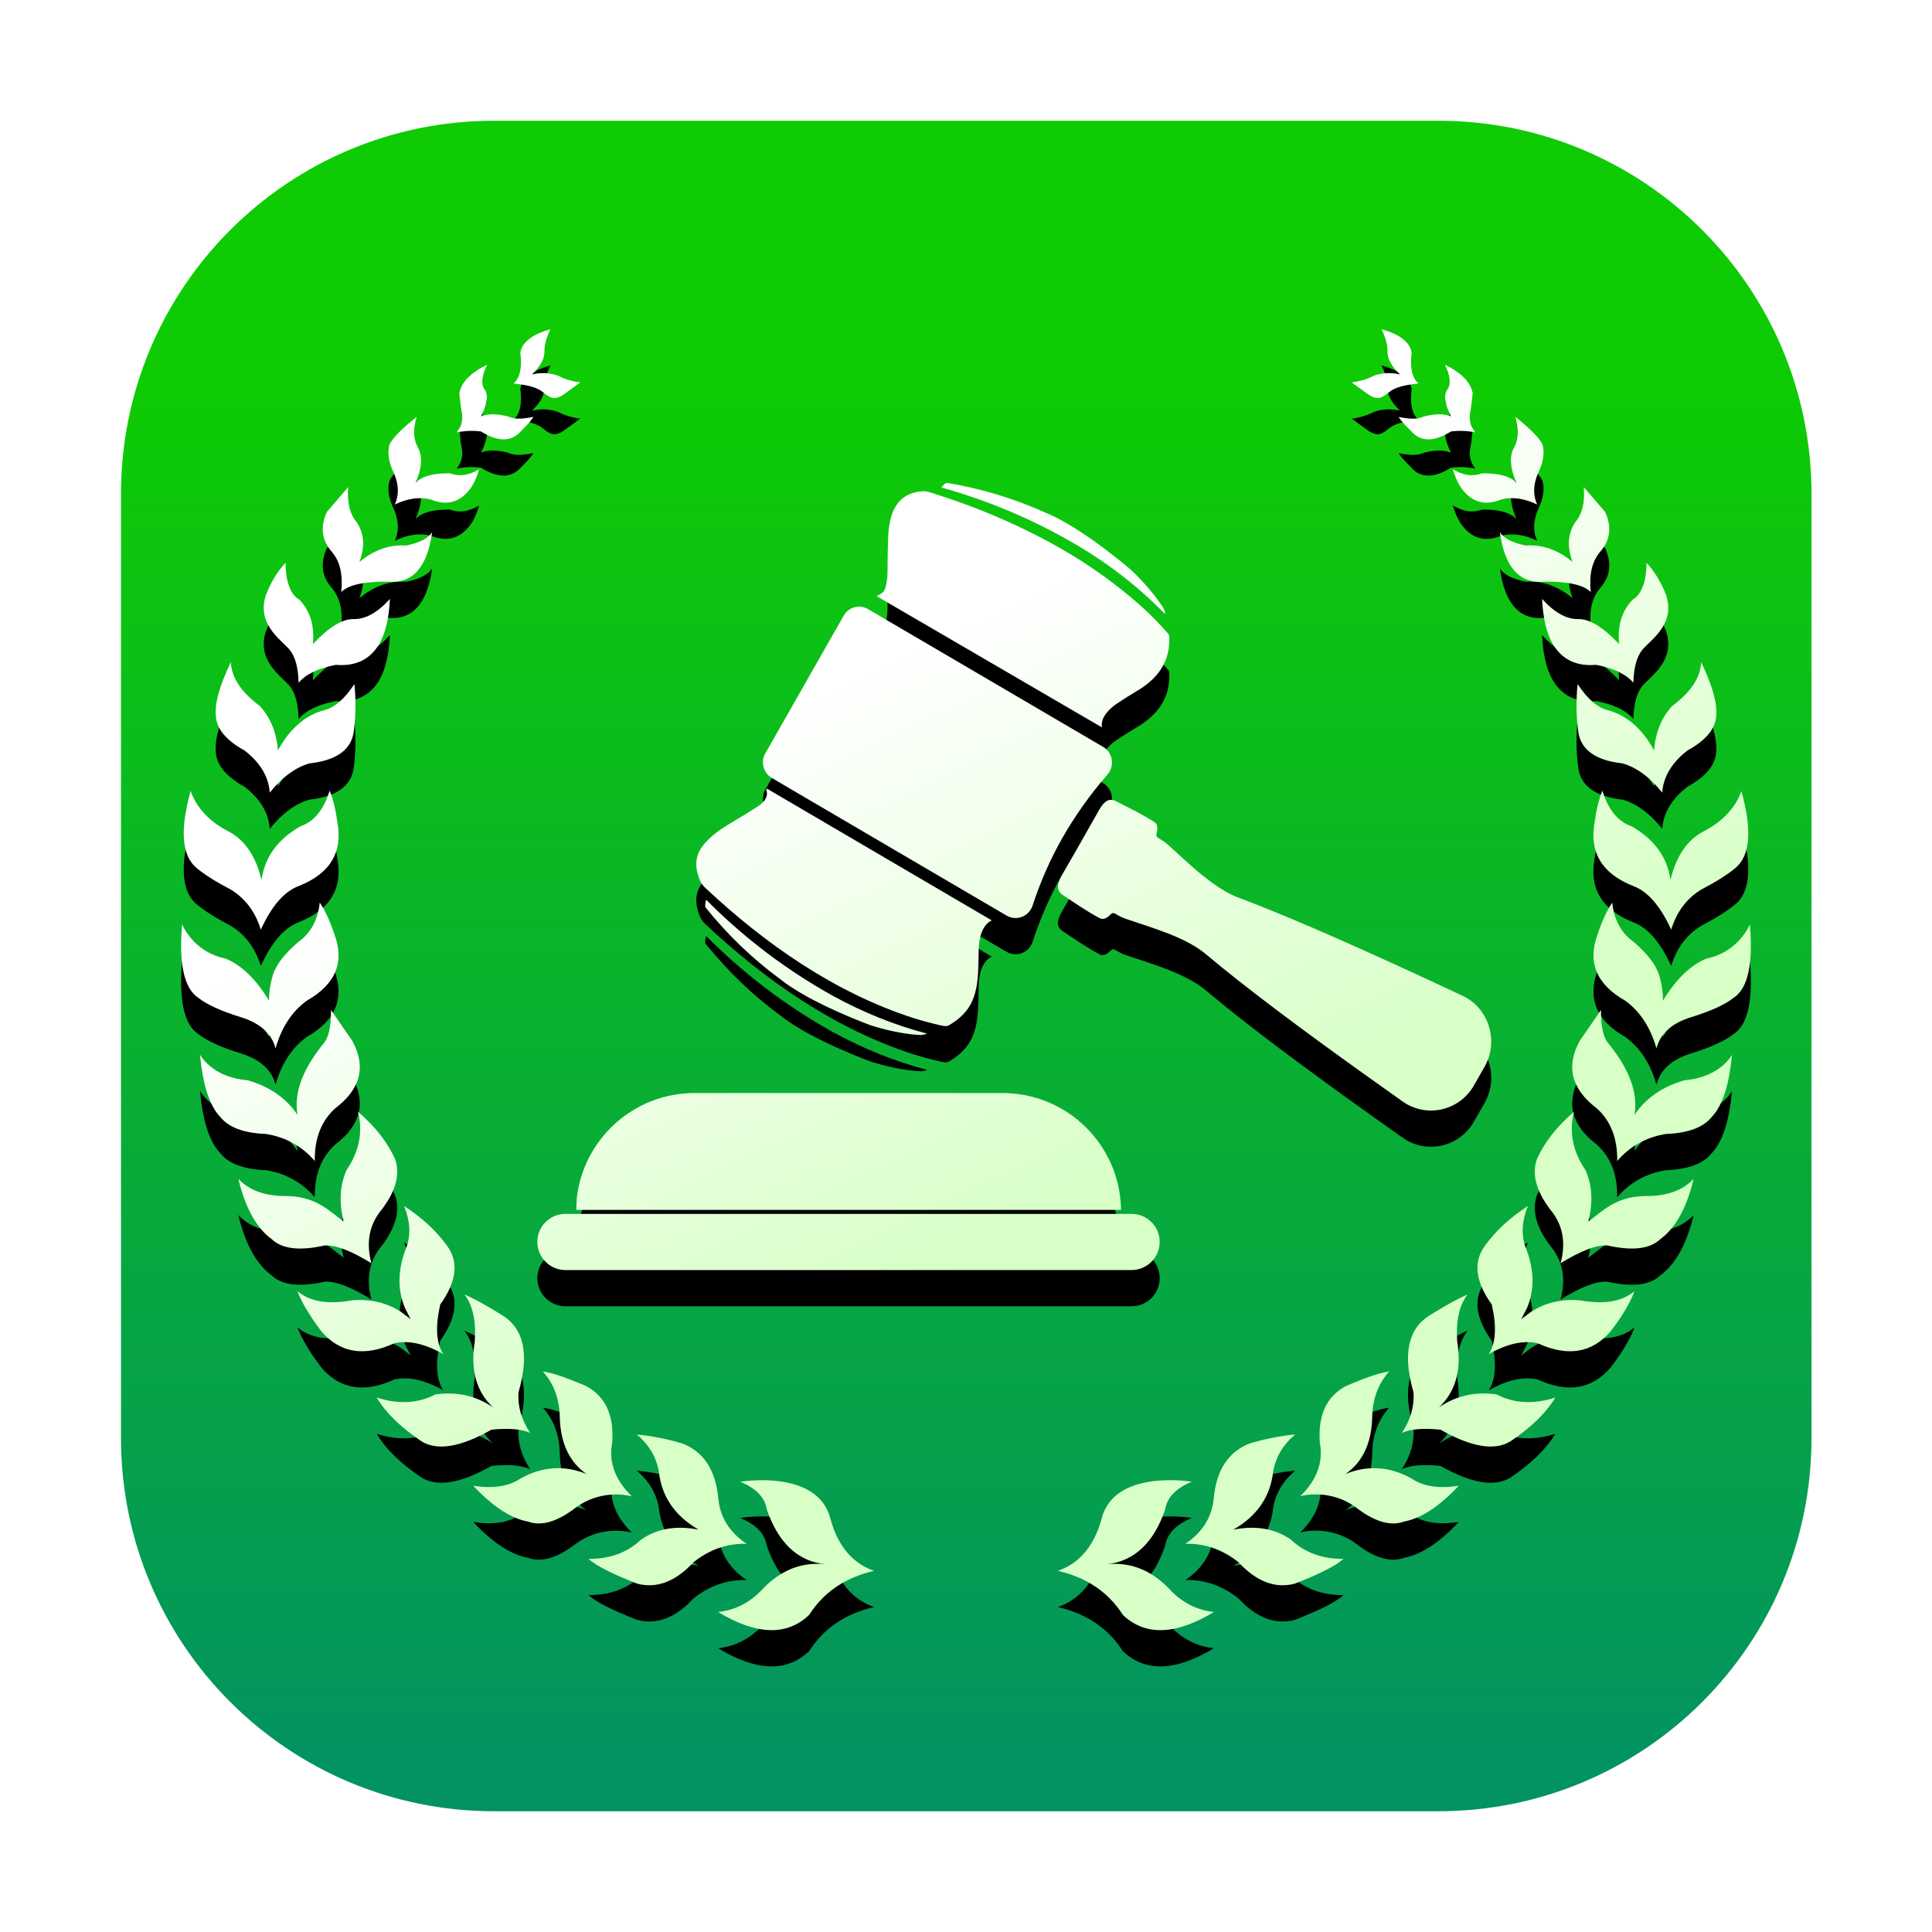 <?xml version="1.0" encoding="UTF-8"?>
<svg width="16px" height="16px" viewBox="0 0 16 16" version="1.1" xmlns="http://www.w3.org/2000/svg" xmlns:xlink="http://www.w3.org/1999/xlink">
    <title>法律助手-类案查询-16</title>
    <defs>
        <linearGradient x1="50%" y1="15.901%" x2="50%" y2="112.276%" id="linearGradient-1">
            <stop stop-color="#0ECB04" offset="0%"></stop>
            <stop stop-color="#008972" offset="100%"></stop>
        </linearGradient>
        <linearGradient x1="43.589%" y1="25.399%" x2="65.495%" y2="63.083%" id="linearGradient-2">
            <stop stop-color="#FFFFFF" offset="0%"></stop>
            <stop stop-color="#D7FFC6" offset="100%"></stop>
        </linearGradient>
        <path d="M6.878,12.581 C6.94,12.804 7.06,12.947 7.239,13.009 C7,13.064 6.821,13.186 6.701,13.374 C6.516,13.55 6.265,13.542 5.947,13.35 C6.091,13.334 6.215,13.27 6.317,13.158 C6.466,13.003 6.638,12.935 6.832,12.954 C6.607,12.929 6.447,12.779 6.351,12.503 C6.336,12.403 6.262,12.325 6.13,12.271 L6.156,12.268 C6.277,12.252 6.788,12.212 6.878,12.581 Z M9.87,12.271 C9.738,12.325 9.664,12.403 9.649,12.503 C9.553,12.779 9.393,12.929 9.168,12.954 C9.362,12.935 9.534,13.003 9.683,13.158 C9.785,13.27 9.909,13.334 10.053,13.35 C9.735,13.542 9.484,13.55 9.299,13.374 C9.179,13.186 9,13.064 8.761,13.009 C8.94,12.947 9.06,12.804 9.122,12.581 C9.224,12.161 9.87,12.271 9.87,12.271 Z M5.274,11.88 L5.295,11.882 C5.346,11.887 5.479,11.903 5.65,11.954 C5.826,12.022 5.925,12.172 5.948,12.403 C5.961,12.561 6.039,12.688 6.183,12.785 C6.023,12.781 5.876,12.832 5.743,12.938 C5.595,13.098 5.439,13.158 5.276,13.115 C5.067,13.033 4.933,12.965 4.874,12.91 C5.05,12.911 5.195,12.858 5.307,12.752 C5.439,12.659 5.598,12.631 5.786,12.668 C5.589,12.555 5.479,12.394 5.456,12.186 C5.435,12.066 5.374,11.964 5.274,11.88 Z M10.726,11.88 C10.626,11.964 10.565,12.066 10.544,12.186 C10.521,12.394 10.411,12.555 10.214,12.668 C10.402,12.631 10.561,12.659 10.693,12.752 C10.805,12.858 10.95,12.911 11.126,12.91 C11.067,12.965 10.933,13.033 10.724,13.115 C10.561,13.158 10.405,13.098 10.257,12.938 C10.124,12.832 9.977,12.781 9.817,12.785 C9.961,12.688 10.039,12.561 10.052,12.403 C10.075,12.172 10.174,12.022 10.35,11.954 L10.376,11.946 C10.582,11.888 10.726,11.88 10.726,11.88 Z M11.504,11.358 C11.413,11.46 11.366,11.587 11.364,11.739 C11.358,11.953 11.284,12.109 11.143,12.207 C11.327,12.132 11.509,12.144 11.689,12.244 C11.786,12.31 11.916,12.33 12.081,12.304 C11.92,12.476 11.769,12.575 11.628,12.601 C11.521,12.64 11.395,12.606 11.251,12.5 L11.238,12.49 C11.013,12.319 10.768,12.391 10.768,12.391 C10.907,12.256 10.96,12.107 10.93,11.945 C10.914,11.718 10.987,11.563 11.148,11.478 C11.31,11.408 11.429,11.368 11.504,11.358 Z M4.496,11.358 C4.571,11.368 4.69,11.408 4.852,11.478 C5.013,11.563 5.086,11.718 5.07,11.945 C5.04,12.107 5.093,12.256 5.232,12.391 L5.221,12.389 C5.173,12.378 4.967,12.342 4.773,12.482 L4.762,12.49 C4.612,12.604 4.482,12.641 4.372,12.601 C4.231,12.575 4.08,12.476 3.919,12.304 C4.084,12.33 4.214,12.31 4.311,12.244 C4.491,12.144 4.673,12.132 4.857,12.207 C4.716,12.109 4.642,11.953 4.636,11.739 C4.634,11.587 4.587,11.46 4.496,11.358 Z M12.153,10.721 C12.084,10.812 12.056,10.941 12.068,11.109 C12.106,11.344 12.055,11.526 11.917,11.655 C12.059,11.558 12.218,11.523 12.394,11.548 C12.538,11.623 12.7,11.632 12.88,11.574 C12.808,11.697 12.685,11.817 12.513,11.934 C12.382,12.018 12.187,11.986 11.93,11.84 C11.783,11.825 11.676,11.835 11.609,11.868 C11.682,11.757 11.714,11.645 11.706,11.531 C11.616,11.219 11.659,11.007 11.838,10.894 L11.874,10.872 C12.07,10.752 12.153,10.721 12.153,10.721 Z M3.847,10.721 L3.857,10.725 C3.887,10.738 3.983,10.782 4.162,10.894 C4.341,11.007 4.384,11.219 4.294,11.531 C4.286,11.645 4.318,11.757 4.391,11.868 C4.324,11.835 4.217,11.825 4.07,11.84 C3.813,11.986 3.618,12.018 3.487,11.934 C3.315,11.817 3.192,11.697 3.12,11.574 C3.3,11.632 3.462,11.623 3.606,11.548 C3.782,11.523 3.941,11.558 4.083,11.655 C3.945,11.526 3.894,11.344 3.932,11.109 C3.944,10.941 3.916,10.812 3.847,10.721 Z M3.347,9.988 C3.495,10.084 3.613,10.193 3.701,10.315 C3.801,10.449 3.783,10.612 3.646,10.803 C3.604,10.987 3.612,11.124 3.671,11.214 C3.519,11.128 3.384,11.098 3.266,11.124 C3.018,11.238 2.817,11.206 2.662,11.026 L2.645,11.003 C2.5,10.81 2.464,10.693 2.464,10.693 C2.565,10.779 2.715,10.805 2.914,10.769 C3.065,10.756 3.2,10.787 3.318,10.862 L3.401,10.925 L3.355,10.835 C3.289,10.68 3.293,10.51 3.367,10.326 C3.403,10.224 3.396,10.111 3.347,9.988 Z M12.653,9.988 C12.604,10.111 12.597,10.224 12.633,10.326 C12.707,10.51 12.711,10.68 12.645,10.835 L12.598,10.925 L12.682,10.862 C12.8,10.787 12.935,10.756 13.086,10.769 C13.285,10.805 13.435,10.779 13.536,10.693 L13.531,10.706 C13.517,10.743 13.468,10.858 13.338,11.026 C13.183,11.206 12.982,11.238 12.734,11.124 C12.616,11.098 12.481,11.128 12.329,11.214 C12.388,11.124 12.396,10.987 12.354,10.803 C12.217,10.612 12.199,10.449 12.299,10.315 C12.387,10.193 12.505,10.084 12.653,9.988 Z M9.372,10.053 C9.5,10.053 9.604,10.157 9.604,10.285 C9.604,10.413 9.5,10.518 9.372,10.518 L4.682,10.518 C4.554,10.518 4.45,10.413 4.45,10.285 C4.45,10.157 4.554,10.053 4.682,10.053 L9.372,10.053 Z M13.035,9.207 C12.993,9.373 13.024,9.534 13.13,9.69 C13.186,9.816 13.194,9.958 13.154,10.116 C13.272,10.031 13.378,9.91 13.621,9.905 L13.637,9.905 C13.807,9.905 13.936,9.858 14.026,9.763 C13.968,10.005 13.875,10.171 13.75,10.262 C13.665,10.344 13.518,10.361 13.309,10.314 C13.219,10.31 13.09,10.359 12.924,10.462 C12.967,10.301 12.946,10.162 12.859,10.043 C12.726,9.879 12.682,9.731 12.728,9.599 C12.791,9.46 12.893,9.329 13.035,9.207 Z M2.965,9.207 C3.107,9.329 3.209,9.46 3.272,9.599 C3.318,9.731 3.274,9.879 3.141,10.043 C3.054,10.162 3.033,10.301 3.076,10.462 C2.91,10.359 2.781,10.31 2.691,10.314 C2.482,10.361 2.335,10.344 2.25,10.262 C2.125,10.171 2.032,10.005 1.974,9.763 C2.061,9.855 2.185,9.902 2.346,9.905 L2.363,9.905 C2.617,9.905 2.726,10.029 2.846,10.116 C2.806,9.958 2.814,9.816 2.87,9.69 C2.976,9.534 3.007,9.373 2.965,9.207 Z M8.302,9.052 C8.84,9.052 9.277,9.484 9.284,10.02 L4.772,10.02 L4.777,9.919 C4.834,9.431 5.249,9.052 5.752,9.052 L8.302,9.052 Z M13.259,8.364 C13.257,8.501 13.278,8.595 13.324,8.646 C13.497,8.86 13.567,9.056 13.536,9.233 C13.63,9.094 13.768,8.998 13.951,8.946 C14.248,8.921 14.343,8.736 14.343,8.736 C14.321,8.985 14.265,9.156 14.177,9.249 C14.107,9.337 13.981,9.384 13.797,9.391 C13.635,9.417 13.5,9.491 13.393,9.615 C13.396,9.428 13.339,9.282 13.223,9.178 C13.013,9.019 12.966,8.832 13.083,8.619 L13.259,8.364 Z M2.741,8.364 L2.917,8.619 C3.034,8.832 2.987,9.019 2.777,9.178 C2.661,9.282 2.604,9.428 2.607,9.615 C2.5,9.491 2.365,9.417 2.203,9.391 C2.019,9.384 1.893,9.337 1.823,9.249 C1.735,9.156 1.679,8.985 1.657,8.736 C1.679,8.772 1.782,8.924 2.049,8.946 C2.232,8.998 2.37,9.094 2.464,9.233 C2.433,9.056 2.503,8.86 2.676,8.646 C2.722,8.595 2.743,8.501 2.741,8.364 Z M9.234,6.631 L9.365,6.698 C9.432,6.732 9.498,6.768 9.56,6.808 C9.585,6.824 9.591,6.856 9.578,6.902 C9.573,6.92 9.579,6.933 9.594,6.941 C9.624,6.958 9.65,6.976 9.674,6.997 L9.797,7.109 L9.876,7.18 C9.997,7.285 10.126,7.385 10.257,7.434 L10.349,7.469 C10.76,7.628 11.347,7.887 12.111,8.246 C12.317,8.342 12.407,8.591 12.312,8.8 C12.307,8.812 12.301,8.823 12.295,8.834 L12.207,8.988 C12.094,9.188 11.842,9.256 11.645,9.141 C11.635,9.135 11.626,9.129 11.616,9.122 L11.384,8.957 C10.757,8.511 10.293,8.16 9.989,7.904 C9.82,7.761 9.542,7.684 9.325,7.61 C9.296,7.6 9.267,7.586 9.238,7.568 C9.223,7.558 9.209,7.56 9.197,7.573 C9.164,7.608 9.134,7.618 9.107,7.604 C9,7.547 8.893,7.473 8.793,7.406 C8.751,7.372 8.751,7.329 8.79,7.257 L8.948,6.98 L9.105,6.703 C9.147,6.632 9.184,6.611 9.234,6.631 Z M13.352,7.475 C13.367,7.619 13.427,7.728 13.531,7.802 C13.646,7.901 13.716,7.993 13.741,8.078 C13.767,8.167 13.771,8.234 13.772,8.266 L13.772,8.277 C13.772,8.284 13.772,8.287 13.772,8.287 C13.881,8.107 14.002,7.991 14.134,7.938 C14.398,7.885 14.492,7.656 14.492,7.656 C14.52,7.984 14.475,8.186 14.358,8.263 C14.288,8.319 14.17,8.373 14.002,8.425 C13.845,8.474 13.75,8.56 13.718,8.682 C13.668,8.507 13.581,8.375 13.459,8.287 C13.221,8.152 13.145,7.969 13.23,7.739 C13.268,7.625 13.309,7.537 13.352,7.475 Z M2.648,7.475 C2.691,7.537 2.732,7.625 2.77,7.739 C2.855,7.969 2.779,8.152 2.541,8.287 C2.419,8.375 2.332,8.507 2.282,8.682 C2.25,8.56 2.155,8.474 1.998,8.425 C1.83,8.373 1.712,8.319 1.642,8.263 C1.525,8.186 1.48,7.984 1.508,7.656 L1.514,7.668 C1.537,7.716 1.638,7.892 1.866,7.938 C1.998,7.991 2.119,8.107 2.228,8.287 L2.228,8.271 C2.228,8.24 2.232,8.171 2.259,8.078 C2.284,7.993 2.354,7.901 2.469,7.802 C2.573,7.728 2.633,7.619 2.648,7.475 Z M5.852,7.455 C6.137,7.742 6.453,7.987 6.801,8.192 C7.054,8.341 7.314,8.454 7.58,8.533 L7.66,8.555 C7.676,8.559 7.678,8.563 7.666,8.565 C7.648,8.567 7.638,8.572 7.627,8.572 C7.509,8.566 7.39,8.543 7.274,8.51 L7.216,8.493 C7.212,8.492 6.707,8.308 6.459,8.107 C6.232,7.94 6.028,7.744 5.846,7.519 C5.841,7.512 5.839,7.505 5.84,7.496 L5.845,7.457 Z M6.36,6.536 L8.213,7.622 C8.129,7.664 8.108,7.775 8.105,7.86 L8.103,7.981 C8.1,8.09 8.094,8.2 8.048,8.298 C8.013,8.373 7.951,8.437 7.862,8.489 C7.835,8.505 7.808,8.495 7.779,8.489 C7.705,8.472 7.632,8.452 7.561,8.43 C6.914,8.22 6.337,7.819 5.837,7.349 C5.82,7.332 5.807,7.314 5.797,7.292 C5.757,7.195 5.75,7.103 5.814,7.013 C5.865,6.942 5.946,6.881 6.023,6.834 L6.055,6.814 C6.134,6.768 6.207,6.723 6.273,6.68 C6.315,6.653 6.356,6.615 6.351,6.563 L6.347,6.546 C6.343,6.532 6.348,6.529 6.36,6.536 Z M2.73,6.548 C2.759,6.62 2.78,6.706 2.794,6.809 C2.84,7.058 2.734,7.234 2.476,7.337 C2.355,7.381 2.25,7.502 2.16,7.699 C2.114,7.55 2.031,7.44 1.911,7.367 C1.79,7.304 1.697,7.245 1.631,7.191 C1.505,7.089 1.488,6.876 1.579,6.55 C1.593,6.595 1.659,6.767 1.888,6.883 C2.026,6.954 2.118,7.088 2.166,7.287 C2.192,7.099 2.299,6.952 2.486,6.844 C2.599,6.806 2.681,6.707 2.73,6.548 Z M13.27,6.548 C13.319,6.707 13.401,6.806 13.514,6.844 C13.701,6.952 13.808,7.099 13.834,7.287 C13.882,7.088 13.974,6.954 14.112,6.883 C14.37,6.752 14.421,6.55 14.421,6.55 C14.512,6.876 14.495,7.089 14.369,7.191 C14.303,7.245 14.21,7.304 14.089,7.367 C13.969,7.44 13.886,7.55 13.84,7.699 C13.75,7.502 13.645,7.381 13.524,7.337 C13.266,7.234 13.16,7.058 13.206,6.809 C13.22,6.706 13.241,6.62 13.27,6.548 Z M7.188,5.044 L9.135,6.185 C9.206,6.226 9.23,6.318 9.189,6.389 C9.184,6.398 9.179,6.406 9.172,6.413 C9.025,6.584 8.901,6.759 8.799,6.938 C8.699,7.114 8.616,7.301 8.551,7.501 C8.525,7.579 8.441,7.621 8.364,7.595 C8.355,7.592 8.346,7.588 8.337,7.583 L6.392,6.443 C6.322,6.402 6.297,6.31 6.338,6.239 L6.987,5.099 C7.027,5.027 7.117,5.003 7.188,5.044 Z M14.088,5.483 C14.179,5.672 14.221,5.818 14.213,5.92 C14.211,6.03 14.132,6.129 13.975,6.215 C13.845,6.316 13.775,6.432 13.766,6.564 C13.663,6.436 13.553,6.355 13.437,6.322 C13.209,6.297 13.086,6.206 13.069,6.049 C13.053,5.922 13.052,5.793 13.065,5.665 C13.148,5.791 13.233,5.863 13.318,5.882 C13.474,5.925 13.601,6.036 13.698,6.214 C13.711,6.063 13.761,5.941 13.848,5.847 C14.004,5.731 14.084,5.609 14.088,5.483 Z M1.912,5.483 C1.916,5.609 1.996,5.731 2.152,5.847 C2.239,5.941 2.289,6.063 2.302,6.214 C2.399,6.036 2.526,5.925 2.682,5.882 C2.767,5.863 2.852,5.791 2.935,5.665 C2.948,5.793 2.947,5.922 2.931,6.049 C2.914,6.206 2.791,6.297 2.563,6.322 C2.447,6.355 2.337,6.436 2.234,6.564 C2.225,6.432 2.155,6.316 2.025,6.215 C1.868,6.129 1.789,6.03 1.787,5.92 C1.779,5.818 1.821,5.672 1.912,5.483 Z M7.65,4.068 C7.664,4.068 7.677,4.07 7.69,4.074 C8.091,4.197 8.464,4.357 8.808,4.556 C9.036,4.688 9.255,4.846 9.448,5.018 C9.532,5.093 9.607,5.171 9.676,5.25 C9.68,5.255 9.683,5.262 9.683,5.269 C9.693,5.467 9.601,5.601 9.45,5.701 L9.424,5.717 C9.36,5.755 9.301,5.793 9.245,5.83 C9.184,5.872 9.112,5.944 9.126,6.024 L7.26,4.937 C7.292,4.919 7.319,4.909 7.33,4.875 C7.343,4.832 7.35,4.788 7.35,4.741 C7.35,4.642 7.352,4.548 7.355,4.459 C7.361,4.263 7.417,4.078 7.65,4.068 Z M13.635,4.66 C13.703,4.733 13.756,4.821 13.796,4.923 C13.88,5.166 13.675,5.295 13.603,5.379 C13.556,5.435 13.53,5.527 13.527,5.654 C13.465,5.582 13.362,5.533 13.218,5.506 C13.055,5.52 12.936,5.462 12.859,5.333 C12.807,5.241 12.778,5.117 12.771,4.96 C12.873,5.073 12.972,5.128 13.069,5.127 C13.163,5.124 13.276,5.193 13.409,5.334 C13.394,5.182 13.431,5.06 13.52,4.967 C13.626,4.907 13.635,4.73 13.635,4.676 L13.635,4.66 Z M2.365,4.66 L2.365,4.676 C2.365,4.73 2.374,4.907 2.48,4.967 C2.569,5.06 2.606,5.182 2.591,5.334 C2.724,5.193 2.837,5.124 2.931,5.127 C3.028,5.128 3.127,5.073 3.229,4.96 C3.222,5.117 3.193,5.241 3.141,5.333 C3.064,5.462 2.945,5.52 2.782,5.506 C2.638,5.533 2.535,5.582 2.473,5.654 C2.47,5.527 2.444,5.435 2.397,5.379 L2.389,5.37 C2.311,5.286 2.123,5.158 2.204,4.923 C2.244,4.821 2.297,4.733 2.365,4.66 Z M7.848,4 C8.131,4.047 8.4,4.129 8.656,4.245 C8.952,4.362 9.361,4.715 9.364,4.717 C9.466,4.814 9.562,4.922 9.637,5.039 C9.641,5.045 9.642,5.053 9.644,5.06 L9.652,5.082 L9.639,5.076 C9.425,4.857 9.179,4.666 8.899,4.503 C8.551,4.3 8.183,4.145 7.796,4.037 L7.825,4.006 C7.832,4.001 7.839,3.999 7.848,4 Z M13.116,4.033 L13.294,4.241 C13.35,4.367 13.335,4.477 13.25,4.572 C13.184,4.65 13.159,4.76 13.174,4.903 C13.115,4.844 12.987,4.815 12.789,4.817 C12.583,4.836 12.461,4.698 12.421,4.406 C12.452,4.458 12.523,4.495 12.637,4.518 C12.772,4.508 12.901,4.553 13.024,4.654 C12.976,4.53 12.983,4.42 13.046,4.324 C13.104,4.256 13.127,4.159 13.116,4.033 Z M2.884,4.033 C2.873,4.159 2.896,4.256 2.954,4.324 C3.017,4.42 3.024,4.53 2.976,4.654 C3.099,4.553 3.228,4.508 3.363,4.518 C3.477,4.495 3.548,4.458 3.579,4.406 C3.539,4.698 3.417,4.836 3.211,4.817 C3.013,4.815 2.885,4.844 2.826,4.903 C2.841,4.76 2.816,4.65 2.75,4.572 C2.665,4.477 2.65,4.367 2.706,4.241 L2.884,4.033 Z M3.451,3.452 C3.438,3.492 3.408,3.606 3.456,3.696 C3.502,3.775 3.496,3.873 3.442,3.998 C3.494,3.943 3.589,3.918 3.727,3.92 C3.802,3.949 3.882,3.938 3.968,3.886 C3.947,3.959 3.92,4.015 3.889,4.055 L3.882,4.063 C3.799,4.164 3.694,4.188 3.566,4.136 C3.476,4.113 3.377,4.127 3.27,4.178 C3.305,4.101 3.303,4.016 3.264,3.922 C3.218,3.829 3.206,3.747 3.227,3.678 C3.256,3.623 3.331,3.547 3.451,3.452 Z M12.549,3.452 C12.669,3.547 12.744,3.623 12.773,3.678 C12.794,3.747 12.782,3.829 12.736,3.922 C12.697,4.016 12.695,4.101 12.73,4.178 C12.623,4.127 12.524,4.113 12.434,4.136 C12.309,4.187 12.207,4.165 12.125,4.071 L12.118,4.063 C12.084,4.023 12.055,3.964 12.032,3.886 C12.118,3.938 12.198,3.949 12.273,3.92 C12.411,3.918 12.506,3.943 12.558,3.998 C12.506,3.877 12.499,3.782 12.536,3.712 C12.597,3.608 12.558,3.479 12.55,3.456 Z M4.035,3.02 C4.018,3.053 3.973,3.15 4.006,3.215 C4.047,3.261 4.039,3.338 3.984,3.448 C4.043,3.425 4.117,3.426 4.207,3.449 C4.252,3.472 4.322,3.473 4.417,3.452 C4.41,3.467 4.387,3.5 4.298,3.587 C4.221,3.66 4.116,3.656 3.983,3.573 C3.917,3.565 3.849,3.567 3.782,3.581 C3.825,3.526 3.838,3.465 3.821,3.396 L3.816,3.365 C3.813,3.34 3.809,3.305 3.804,3.259 C3.818,3.168 3.895,3.088 4.035,3.02 Z M11.965,3.02 C12.105,3.088 12.182,3.168 12.196,3.259 L12.183,3.371 C12.181,3.381 12.18,3.39 12.179,3.396 C12.162,3.465 12.175,3.526 12.218,3.581 C12.151,3.567 12.083,3.565 12.017,3.573 C11.884,3.656 11.779,3.66 11.702,3.587 L11.686,3.57 C11.602,3.488 11.586,3.46 11.584,3.453 C11.678,3.473 11.748,3.472 11.793,3.449 C11.883,3.426 11.957,3.425 12.016,3.448 C11.961,3.338 11.953,3.261 11.994,3.215 C12.027,3.15 11.982,3.053 11.969,3.027 Z M4.559,2.726 C4.547,2.751 4.509,2.829 4.509,2.902 C4.512,2.968 4.478,3.031 4.406,3.101 C4.483,3.083 4.557,3.087 4.626,3.113 C4.676,3.14 4.737,3.158 4.806,3.167 L4.665,3.269 C4.587,3.32 4.551,3.292 4.49,3.243 C4.449,3.21 4.369,3.187 4.252,3.176 C4.306,3.131 4.325,3.046 4.309,2.921 C4.324,2.833 4.408,2.769 4.559,2.726 Z M11.441,2.726 C11.592,2.769 11.676,2.833 11.691,2.921 C11.675,3.046 11.694,3.131 11.748,3.176 C11.631,3.187 11.551,3.21 11.51,3.243 L11.493,3.256 C11.441,3.297 11.406,3.315 11.335,3.269 L11.194,3.167 C11.263,3.158 11.324,3.14 11.374,3.113 C11.443,3.087 11.517,3.083 11.594,3.101 C11.525,3.034 11.491,2.973 11.491,2.918 C11.494,2.839 11.457,2.759 11.445,2.734 Z" id="path-3"></path>
        <filter x="-1.2%" y="0.7%" width="102.3%" height="103.4%" filterUnits="objectBoundingBox" id="filter-4">
            <feOffset dx="0" dy="0.3" in="SourceAlpha" result="shadowOffsetOuter1"></feOffset>
            <feColorMatrix values="0 0 0 0 0   0 0 0 0 0.486   0 0 0 0 0.122  0 0 0 0.3 0" type="matrix" in="shadowOffsetOuter1"></feColorMatrix>
        </filter>
    </defs>
    <g id="法律助手-类案查询-16" stroke="none" stroke-width="1" fill="none" fill-rule="evenodd">
        <g id="编组-4">
            <g id="编组-2" transform="translate(1.002, 1)" fill="url(#linearGradient-1)">
                <path d="M3.09,0 L10.91,0 C12.617,0 14,1.383 14,3.09 L14,10.91 C14,12.617 12.617,14 10.91,14 L3.09,14 C1.383,14 0,12.617 0,10.91 L0,3.09 C0,1.383 1.383,0 3.09,0 Z" id="蒙版"></path>
            </g>
            <g id="形状结合">
                <use fill="black" fill-opacity="1" filter="url(#filter-4)" xlink:href="#path-3"></use>
                <use fill="url(#linearGradient-2)" fill-rule="evenodd" xlink:href="#path-3"></use>
            </g>
        </g>
    </g>
</svg>